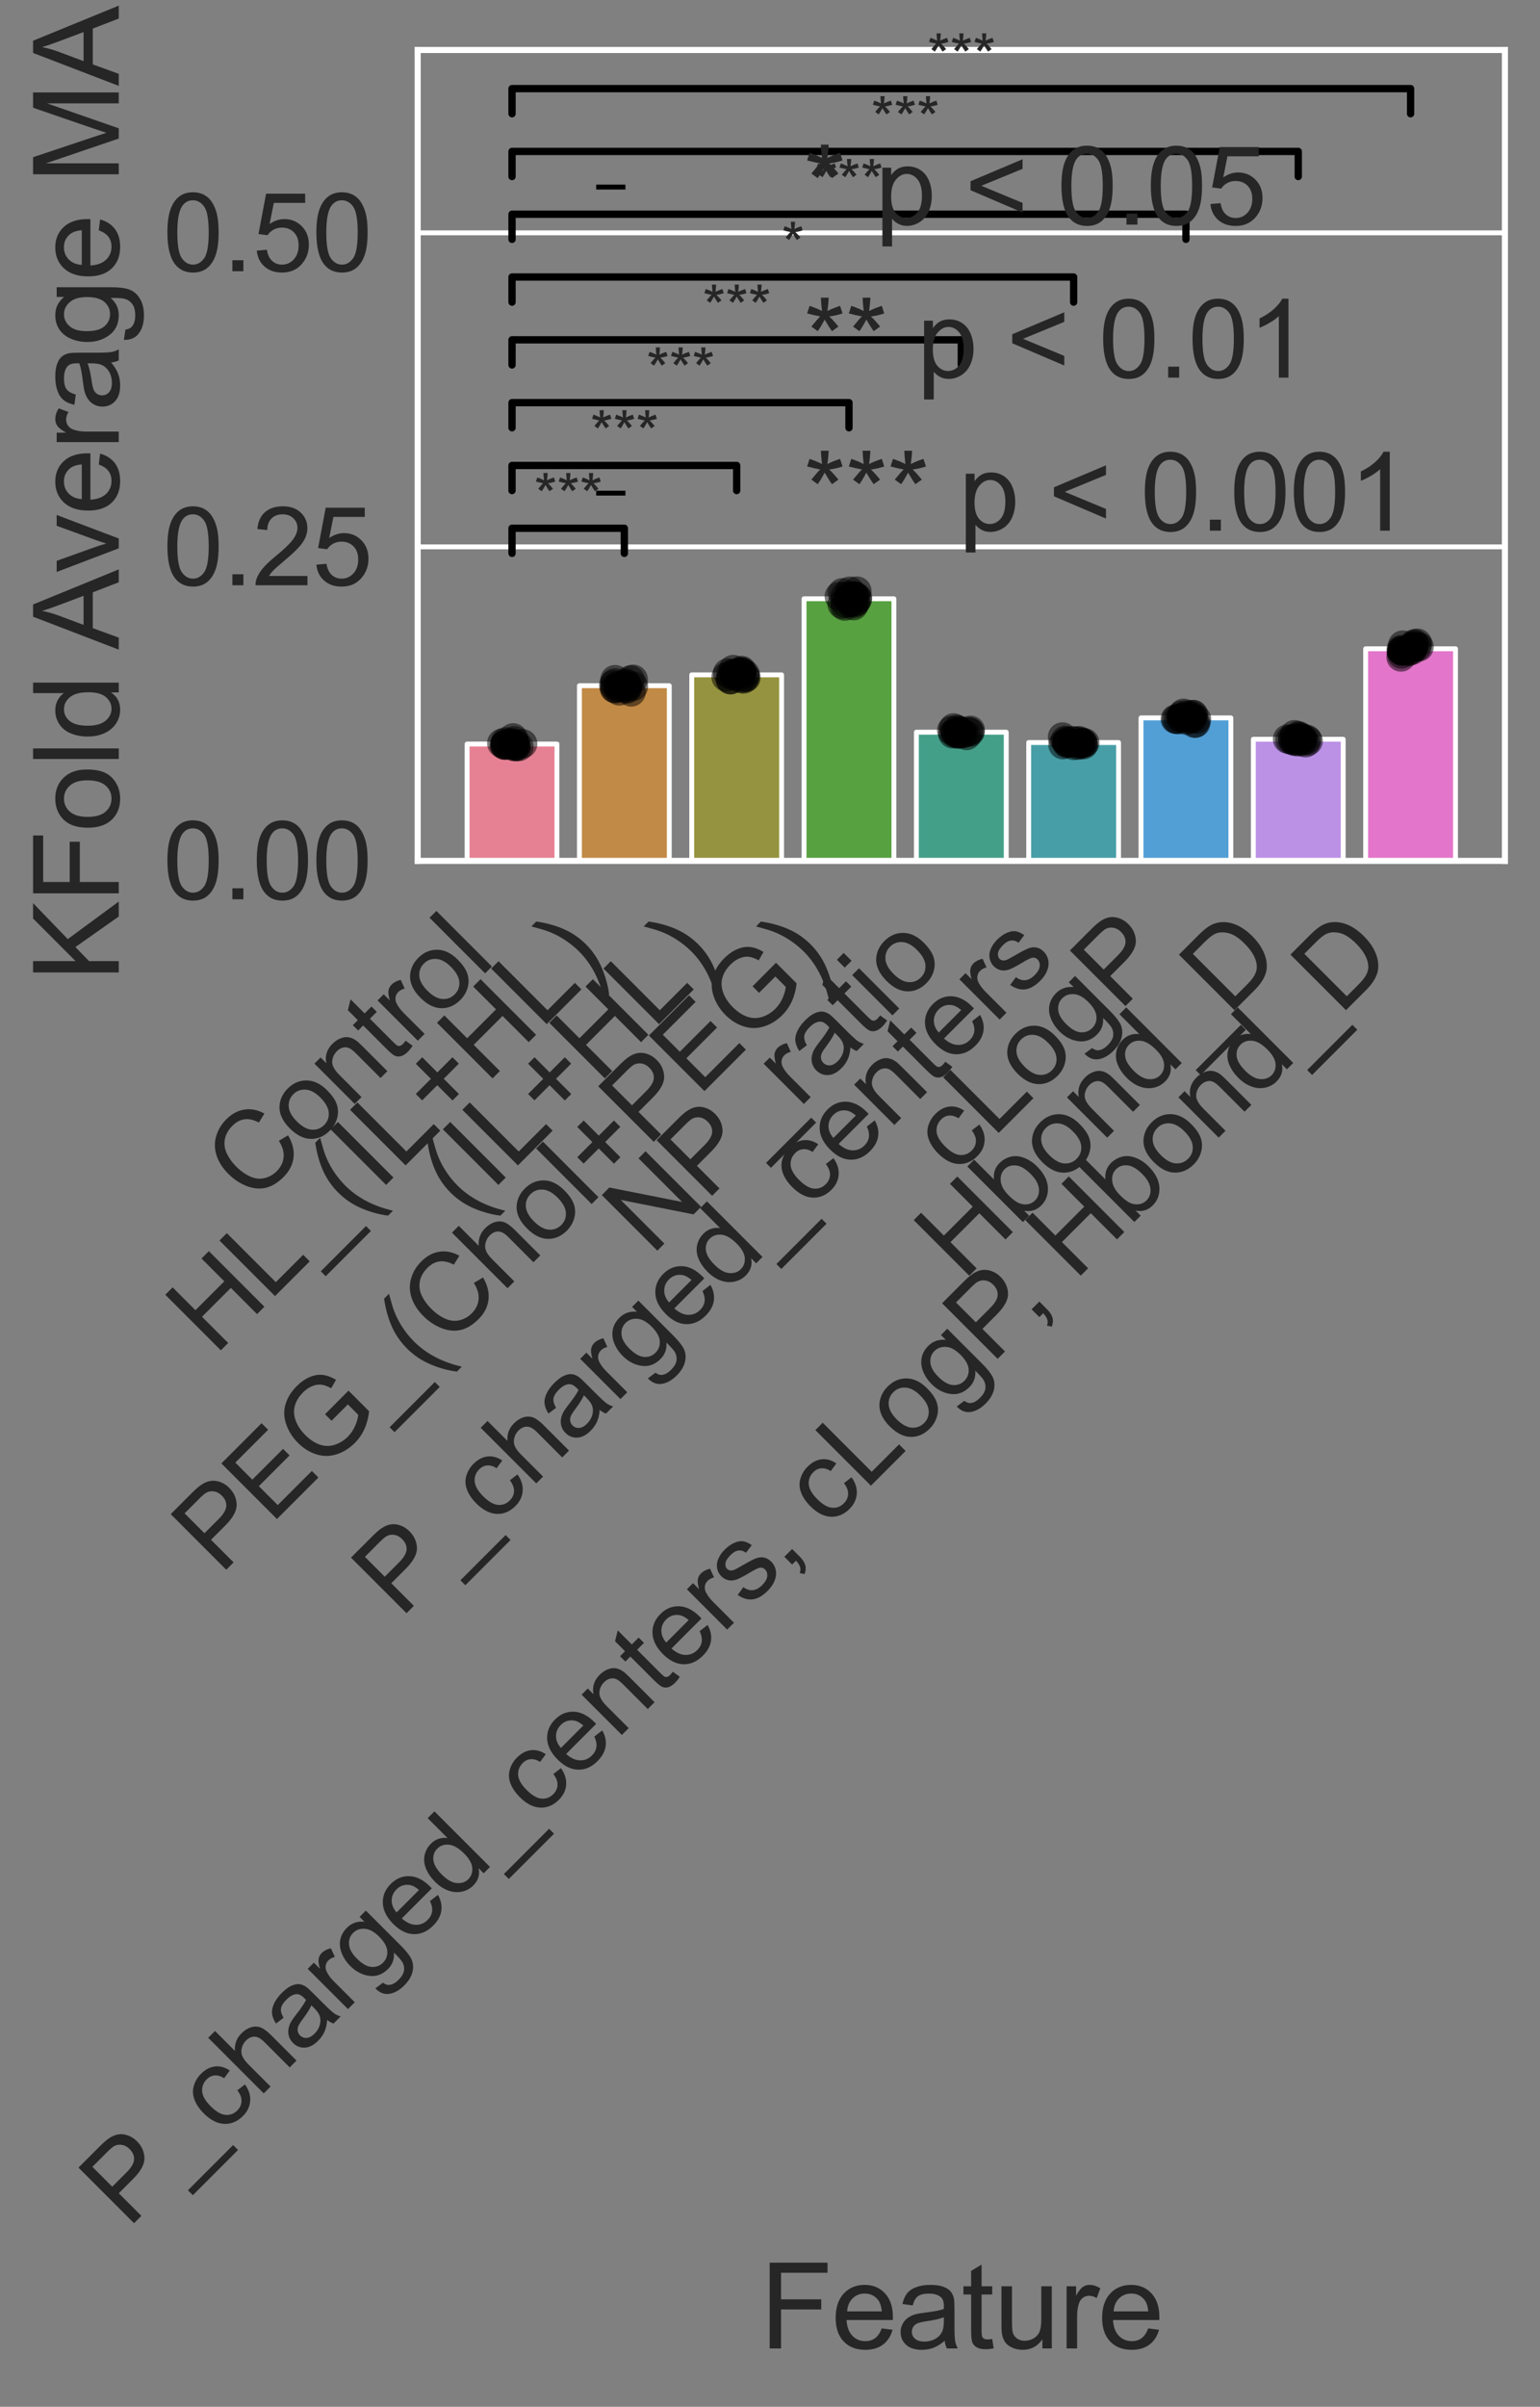 <?xml version="1.0" encoding="utf-8" standalone="no"?>
<!DOCTYPE svg PUBLIC "-//W3C//DTD SVG 1.1//EN"
  "http://www.w3.org/Graphics/SVG/1.1/DTD/svg11.dtd">
<svg xmlns:xlink="http://www.w3.org/1999/xlink" width="316.144pt" height="493.647pt" viewBox="0 0 316.144 493.647" xmlns="http://www.w3.org/2000/svg" version="1.1">
 <rect x="0" y="0" width="316.144" height="493.647" fill="#808080" stroke="none"/>
 <defs>
  <style type="text/css">*{stroke-linejoin: round; stroke-linecap: butt}</style>
 </defs>
 <g id="figure_1">
  <g id="patch_1">
   <path d="M 0 493.647 
L 316.144 493.647 
L 316.144 0 
L 0 0 
L 0 493.647 
z
" style="fill: none"/>
  </g>
  <g id="axes_1">
   <g id="patch_2">
    <path d="M 85.744 176.574 
L 308.944 176.574 
L 308.944 10.254 
L 85.744 10.254 
L 85.744 176.574 
z
" style="fill: none"/>
   </g>
   <g id="matplotlib.axis_1">
    <g id="xtick_1">
     <g id="text_1">
      <!-- Control -->
      <g style="fill: #262626" transform="translate(51.876 247.354) rotate(-45) scale(0.22 -0.22)">
       <defs>
        <path id="ArialMT-43" d="M 3763 1606 
L 4369 1453 
Q 4178 706 3683 314 
Q 3188 -78 2472 -78 
Q 1731 -78 1267 223 
Q 803 525 561 1097 
Q 319 1669 319 2325 
Q 319 3041 592 3573 
Q 866 4106 1370 4382 
Q 1875 4659 2481 4659 
Q 3169 4659 3637 4309 
Q 4106 3959 4291 3325 
L 3694 3184 
Q 3534 3684 3231 3912 
Q 2928 4141 2469 4141 
Q 1941 4141 1586 3887 
Q 1231 3634 1087 3207 
Q 944 2781 944 2328 
Q 944 1744 1114 1308 
Q 1284 872 1643 656 
Q 2003 441 2422 441 
Q 2931 441 3284 734 
Q 3638 1028 3763 1606 
z
" transform="scale(0.016)"/>
        <path id="ArialMT-6f" d="M 213 1659 
Q 213 2581 725 3025 
Q 1153 3394 1769 3394 
Q 2453 3394 2887 2945 
Q 3322 2497 3322 1706 
Q 3322 1066 3130 698 
Q 2938 331 2570 128 
Q 2203 -75 1769 -75 
Q 1072 -75 642 372 
Q 213 819 213 1659 
z
M 791 1659 
Q 791 1022 1069 705 
Q 1347 388 1769 388 
Q 2188 388 2466 706 
Q 2744 1025 2744 1678 
Q 2744 2294 2464 2611 
Q 2184 2928 1769 2928 
Q 1347 2928 1069 2612 
Q 791 2297 791 1659 
z
" transform="scale(0.016)"/>
        <path id="ArialMT-6e" d="M 422 0 
L 422 3319 
L 928 3319 
L 928 2847 
Q 1294 3394 1984 3394 
Q 2284 3394 2536 3286 
Q 2788 3178 2913 3003 
Q 3038 2828 3088 2588 
Q 3119 2431 3119 2041 
L 3119 0 
L 2556 0 
L 2556 2019 
Q 2556 2363 2490 2533 
Q 2425 2703 2258 2804 
Q 2091 2906 1866 2906 
Q 1506 2906 1245 2678 
Q 984 2450 984 1813 
L 984 0 
L 422 0 
z
" transform="scale(0.016)"/>
        <path id="ArialMT-74" d="M 1650 503 
L 1731 6 
Q 1494 -44 1306 -44 
Q 1000 -44 831 53 
Q 663 150 594 308 
Q 525 466 525 972 
L 525 2881 
L 113 2881 
L 113 3319 
L 525 3319 
L 525 4141 
L 1084 4478 
L 1084 3319 
L 1650 3319 
L 1650 2881 
L 1084 2881 
L 1084 941 
Q 1084 700 1114 631 
Q 1144 563 1211 522 
Q 1278 481 1403 481 
Q 1497 481 1650 503 
z
" transform="scale(0.016)"/>
        <path id="ArialMT-72" d="M 416 0 
L 416 3319 
L 922 3319 
L 922 2816 
Q 1116 3169 1280 3281 
Q 1444 3394 1641 3394 
Q 1925 3394 2219 3213 
L 2025 2691 
Q 1819 2813 1613 2813 
Q 1428 2813 1281 2702 
Q 1134 2591 1072 2394 
Q 978 2094 978 1738 
L 978 0 
L 416 0 
z
" transform="scale(0.016)"/>
        <path id="ArialMT-6c" d="M 409 0 
L 409 4581 
L 972 4581 
L 972 0 
L 409 0 
z
" transform="scale(0.016)"/>
       </defs>
       <use xlink:href="#ArialMT-43"/>
       <use xlink:href="#ArialMT-6f" x="72.217"/>
       <use xlink:href="#ArialMT-6e" x="127.832"/>
       <use xlink:href="#ArialMT-74" x="183.447"/>
       <use xlink:href="#ArialMT-72" x="211.23"/>
       <use xlink:href="#ArialMT-6f" x="244.531"/>
       <use xlink:href="#ArialMT-6c" x="300.146"/>
      </g>
     </g>
    </g>
    <g id="xtick_2">
     <g id="text_2">
      <!-- HL_(IL+HL) -->
      <g style="fill: #262626" transform="translate(44.057 278.238) rotate(-45) scale(0.22 -0.22)">
       <defs>
        <path id="ArialMT-48" d="M 513 0 
L 513 4581 
L 1119 4581 
L 1119 2700 
L 3500 2700 
L 3500 4581 
L 4106 4581 
L 4106 0 
L 3500 0 
L 3500 2159 
L 1119 2159 
L 1119 0 
L 513 0 
z
" transform="scale(0.016)"/>
        <path id="ArialMT-4c" d="M 469 0 
L 469 4581 
L 1075 4581 
L 1075 541 
L 3331 541 
L 3331 0 
L 469 0 
z
" transform="scale(0.016)"/>
        <path id="ArialMT-5f" d="M -97 -1272 
L -97 -866 
L 3631 -866 
L 3631 -1272 
L -97 -1272 
z
" transform="scale(0.016)"/>
        <path id="ArialMT-28" d="M 1497 -1347 
Q 1031 -759 709 28 
Q 388 816 388 1659 
Q 388 2403 628 3084 
Q 909 3875 1497 4659 
L 1900 4659 
Q 1522 4009 1400 3731 
Q 1209 3300 1100 2831 
Q 966 2247 966 1656 
Q 966 153 1900 -1347 
L 1497 -1347 
z
" transform="scale(0.016)"/>
        <path id="ArialMT-49" d="M 597 0 
L 597 4581 
L 1203 4581 
L 1203 0 
L 597 0 
z
" transform="scale(0.016)"/>
        <path id="ArialMT-2b" d="M 1603 741 
L 1603 1997 
L 356 1997 
L 356 2522 
L 1603 2522 
L 1603 3769 
L 2134 3769 
L 2134 2522 
L 3381 2522 
L 3381 1997 
L 2134 1997 
L 2134 741 
L 1603 741 
z
" transform="scale(0.016)"/>
        <path id="ArialMT-29" d="M 791 -1347 
L 388 -1347 
Q 1322 153 1322 1656 
Q 1322 2244 1188 2822 
Q 1081 3291 891 3722 
Q 769 4003 388 4659 
L 791 4659 
Q 1378 3875 1659 3084 
Q 1900 2403 1900 1659 
Q 1900 816 1576 28 
Q 1253 -759 791 -1347 
z
" transform="scale(0.016)"/>
       </defs>
       <use xlink:href="#ArialMT-48"/>
       <use xlink:href="#ArialMT-4c" x="72.217"/>
       <use xlink:href="#ArialMT-5f" x="127.832"/>
       <use xlink:href="#ArialMT-28" x="183.447"/>
       <use xlink:href="#ArialMT-49" x="216.748"/>
       <use xlink:href="#ArialMT-4c" x="244.531"/>
       <use xlink:href="#ArialMT-2b" x="300.146"/>
       <use xlink:href="#ArialMT-48" x="358.545"/>
       <use xlink:href="#ArialMT-4c" x="430.762"/>
       <use xlink:href="#ArialMT-29" x="486.377"/>
      </g>
     </g>
    </g>
    <g id="xtick_3">
     <g id="text_3">
      <!-- (IL+HL) -->
      <g style="fill: #262626" transform="translate(95.651 249.702) rotate(-45) scale(0.22 -0.22)">
       <use xlink:href="#ArialMT-28"/>
       <use xlink:href="#ArialMT-49" x="33.301"/>
       <use xlink:href="#ArialMT-4c" x="61.084"/>
       <use xlink:href="#ArialMT-2b" x="116.699"/>
       <use xlink:href="#ArialMT-48" x="175.098"/>
       <use xlink:href="#ArialMT-4c" x="247.314"/>
       <use xlink:href="#ArialMT-29" x="302.93"/>
      </g>
     </g>
    </g>
    <g id="xtick_4">
     <g id="text_4">
      <!-- PEG_(Chol+PEG) -->
      <g style="fill: #262626" transform="translate(45.217 323.194) rotate(-45) scale(0.22 -0.22)">
       <defs>
        <path id="ArialMT-50" d="M 494 0 
L 494 4581 
L 2222 4581 
Q 2678 4581 2919 4538 
Q 3256 4481 3484 4323 
Q 3713 4166 3852 3881 
Q 3991 3597 3991 3256 
Q 3991 2672 3619 2267 
Q 3247 1863 2275 1863 
L 1100 1863 
L 1100 0 
L 494 0 
z
M 1100 2403 
L 2284 2403 
Q 2872 2403 3119 2622 
Q 3366 2841 3366 3238 
Q 3366 3525 3220 3729 
Q 3075 3934 2838 4000 
Q 2684 4041 2272 4041 
L 1100 4041 
L 1100 2403 
z
" transform="scale(0.016)"/>
        <path id="ArialMT-45" d="M 506 0 
L 506 4581 
L 3819 4581 
L 3819 4041 
L 1113 4041 
L 1113 2638 
L 3647 2638 
L 3647 2100 
L 1113 2100 
L 1113 541 
L 3925 541 
L 3925 0 
L 506 0 
z
" transform="scale(0.016)"/>
        <path id="ArialMT-47" d="M 2638 1797 
L 2638 2334 
L 4578 2338 
L 4578 638 
Q 4131 281 3656 101 
Q 3181 -78 2681 -78 
Q 2006 -78 1454 211 
Q 903 500 622 1047 
Q 341 1594 341 2269 
Q 341 2938 620 3517 
Q 900 4097 1425 4378 
Q 1950 4659 2634 4659 
Q 3131 4659 3532 4498 
Q 3934 4338 4162 4050 
Q 4391 3763 4509 3300 
L 3963 3150 
Q 3859 3500 3706 3700 
Q 3553 3900 3268 4020 
Q 2984 4141 2638 4141 
Q 2222 4141 1919 4014 
Q 1616 3888 1430 3681 
Q 1244 3475 1141 3228 
Q 966 2803 966 2306 
Q 966 1694 1177 1281 
Q 1388 869 1791 669 
Q 2194 469 2647 469 
Q 3041 469 3416 620 
Q 3791 772 3984 944 
L 3984 1797 
L 2638 1797 
z
" transform="scale(0.016)"/>
        <path id="ArialMT-68" d="M 422 0 
L 422 4581 
L 984 4581 
L 984 2938 
Q 1378 3394 1978 3394 
Q 2347 3394 2619 3248 
Q 2891 3103 3008 2847 
Q 3125 2591 3125 2103 
L 3125 0 
L 2563 0 
L 2563 2103 
Q 2563 2525 2380 2717 
Q 2197 2909 1863 2909 
Q 1613 2909 1392 2779 
Q 1172 2650 1078 2428 
Q 984 2206 984 1816 
L 984 0 
L 422 0 
z
" transform="scale(0.016)"/>
       </defs>
       <use xlink:href="#ArialMT-50"/>
       <use xlink:href="#ArialMT-45" x="66.699"/>
       <use xlink:href="#ArialMT-47" x="133.398"/>
       <use xlink:href="#ArialMT-5f" x="211.182"/>
       <use xlink:href="#ArialMT-28" x="266.797"/>
       <use xlink:href="#ArialMT-43" x="300.098"/>
       <use xlink:href="#ArialMT-68" x="372.314"/>
       <use xlink:href="#ArialMT-6f" x="427.93"/>
       <use xlink:href="#ArialMT-6c" x="483.545"/>
       <use xlink:href="#ArialMT-2b" x="505.762"/>
       <use xlink:href="#ArialMT-50" x="564.16"/>
       <use xlink:href="#ArialMT-45" x="630.859"/>
       <use xlink:href="#ArialMT-47" x="697.559"/>
       <use xlink:href="#ArialMT-29" x="775.342"/>
      </g>
     </g>
    </g>
    <g id="xtick_5">
     <g id="text_5">
      <!-- NP_ratio -->
      <g style="fill: #262626" transform="translate(133.731 257.731) rotate(-45) scale(0.22 -0.22)">
       <defs>
        <path id="ArialMT-4e" d="M 488 0 
L 488 4581 
L 1109 4581 
L 3516 984 
L 3516 4581 
L 4097 4581 
L 4097 0 
L 3475 0 
L 1069 3600 
L 1069 0 
L 488 0 
z
" transform="scale(0.016)"/>
        <path id="ArialMT-61" d="M 2588 409 
Q 2275 144 1986 34 
Q 1697 -75 1366 -75 
Q 819 -75 525 192 
Q 231 459 231 875 
Q 231 1119 342 1320 
Q 453 1522 633 1644 
Q 813 1766 1038 1828 
Q 1203 1872 1538 1913 
Q 2219 1994 2541 2106 
Q 2544 2222 2544 2253 
Q 2544 2597 2384 2738 
Q 2169 2928 1744 2928 
Q 1347 2928 1158 2789 
Q 969 2650 878 2297 
L 328 2372 
Q 403 2725 575 2942 
Q 747 3159 1072 3276 
Q 1397 3394 1825 3394 
Q 2250 3394 2515 3294 
Q 2781 3194 2906 3042 
Q 3031 2891 3081 2659 
Q 3109 2516 3109 2141 
L 3109 1391 
Q 3109 606 3145 398 
Q 3181 191 3288 0 
L 2700 0 
Q 2613 175 2588 409 
z
M 2541 1666 
Q 2234 1541 1622 1453 
Q 1275 1403 1131 1340 
Q 988 1278 909 1158 
Q 831 1038 831 891 
Q 831 666 1001 516 
Q 1172 366 1500 366 
Q 1825 366 2078 508 
Q 2331 650 2450 897 
Q 2541 1088 2541 1459 
L 2541 1666 
z
" transform="scale(0.016)"/>
        <path id="ArialMT-69" d="M 425 3934 
L 425 4581 
L 988 4581 
L 988 3934 
L 425 3934 
z
M 425 0 
L 425 3319 
L 988 3319 
L 988 0 
L 425 0 
z
" transform="scale(0.016)"/>
       </defs>
       <use xlink:href="#ArialMT-4e"/>
       <use xlink:href="#ArialMT-50" x="72.217"/>
       <use xlink:href="#ArialMT-5f" x="138.916"/>
       <use xlink:href="#ArialMT-72" x="194.531"/>
       <use xlink:href="#ArialMT-61" x="227.832"/>
       <use xlink:href="#ArialMT-74" x="283.447"/>
       <use xlink:href="#ArialMT-69" x="311.23"/>
       <use xlink:href="#ArialMT-6f" x="333.447"/>
      </g>
     </g>
    </g>
    <g id="xtick_6">
     <g id="text_6">
      <!-- P_charged_centers -->
      <g style="fill: #262626" transform="translate(82.228 332.11) rotate(-45) scale(0.22 -0.22)">
       <defs>
        <path id="ArialMT-63" d="M 2588 1216 
L 3141 1144 
Q 3050 572 2676 248 
Q 2303 -75 1759 -75 
Q 1078 -75 664 370 
Q 250 816 250 1647 
Q 250 2184 428 2587 
Q 606 2991 970 3192 
Q 1334 3394 1763 3394 
Q 2303 3394 2647 3120 
Q 2991 2847 3088 2344 
L 2541 2259 
Q 2463 2594 2264 2762 
Q 2066 2931 1784 2931 
Q 1359 2931 1093 2626 
Q 828 2322 828 1663 
Q 828 994 1084 691 
Q 1341 388 1753 388 
Q 2084 388 2306 591 
Q 2528 794 2588 1216 
z
" transform="scale(0.016)"/>
        <path id="ArialMT-67" d="M 319 -275 
L 866 -356 
Q 900 -609 1056 -725 
Q 1266 -881 1628 -881 
Q 2019 -881 2231 -725 
Q 2444 -569 2519 -288 
Q 2563 -116 2559 434 
Q 2191 0 1641 0 
Q 956 0 581 494 
Q 206 988 206 1678 
Q 206 2153 378 2554 
Q 550 2956 876 3175 
Q 1203 3394 1644 3394 
Q 2231 3394 2613 2919 
L 2613 3319 
L 3131 3319 
L 3131 450 
Q 3131 -325 2973 -648 
Q 2816 -972 2473 -1159 
Q 2131 -1347 1631 -1347 
Q 1038 -1347 672 -1080 
Q 306 -813 319 -275 
z
M 784 1719 
Q 784 1066 1043 766 
Q 1303 466 1694 466 
Q 2081 466 2343 764 
Q 2606 1063 2606 1700 
Q 2606 2309 2336 2618 
Q 2066 2928 1684 2928 
Q 1309 2928 1046 2623 
Q 784 2319 784 1719 
z
" transform="scale(0.016)"/>
        <path id="ArialMT-65" d="M 2694 1069 
L 3275 997 
Q 3138 488 2766 206 
Q 2394 -75 1816 -75 
Q 1088 -75 661 373 
Q 234 822 234 1631 
Q 234 2469 665 2931 
Q 1097 3394 1784 3394 
Q 2450 3394 2872 2941 
Q 3294 2488 3294 1666 
Q 3294 1616 3291 1516 
L 816 1516 
Q 847 969 1125 678 
Q 1403 388 1819 388 
Q 2128 388 2347 550 
Q 2566 713 2694 1069 
z
M 847 1978 
L 2700 1978 
Q 2663 2397 2488 2606 
Q 2219 2931 1791 2931 
Q 1403 2931 1139 2672 
Q 875 2413 847 1978 
z
" transform="scale(0.016)"/>
        <path id="ArialMT-64" d="M 2575 0 
L 2575 419 
Q 2259 -75 1647 -75 
Q 1250 -75 917 144 
Q 584 363 401 755 
Q 219 1147 219 1656 
Q 219 2153 384 2558 
Q 550 2963 881 3178 
Q 1213 3394 1622 3394 
Q 1922 3394 2156 3267 
Q 2391 3141 2538 2938 
L 2538 4581 
L 3097 4581 
L 3097 0 
L 2575 0 
z
M 797 1656 
Q 797 1019 1065 703 
Q 1334 388 1700 388 
Q 2069 388 2326 689 
Q 2584 991 2584 1609 
Q 2584 2291 2321 2609 
Q 2059 2928 1675 2928 
Q 1300 2928 1048 2622 
Q 797 2316 797 1656 
z
" transform="scale(0.016)"/>
        <path id="ArialMT-73" d="M 197 991 
L 753 1078 
Q 800 744 1014 566 
Q 1228 388 1613 388 
Q 2000 388 2187 545 
Q 2375 703 2375 916 
Q 2375 1106 2209 1216 
Q 2094 1291 1634 1406 
Q 1016 1563 777 1677 
Q 538 1791 414 1992 
Q 291 2194 291 2438 
Q 291 2659 392 2848 
Q 494 3038 669 3163 
Q 800 3259 1026 3326 
Q 1253 3394 1513 3394 
Q 1903 3394 2198 3281 
Q 2494 3169 2634 2976 
Q 2775 2784 2828 2463 
L 2278 2388 
Q 2241 2644 2061 2787 
Q 1881 2931 1553 2931 
Q 1166 2931 1000 2803 
Q 834 2675 834 2503 
Q 834 2394 903 2306 
Q 972 2216 1119 2156 
Q 1203 2125 1616 2013 
Q 2213 1853 2448 1751 
Q 2684 1650 2818 1456 
Q 2953 1263 2953 975 
Q 2953 694 2789 445 
Q 2625 197 2315 61 
Q 2006 -75 1616 -75 
Q 969 -75 630 194 
Q 291 463 197 991 
z
" transform="scale(0.016)"/>
       </defs>
       <use xlink:href="#ArialMT-50"/>
       <use xlink:href="#ArialMT-5f" x="66.699"/>
       <use xlink:href="#ArialMT-63" x="122.314"/>
       <use xlink:href="#ArialMT-68" x="172.314"/>
       <use xlink:href="#ArialMT-61" x="227.93"/>
       <use xlink:href="#ArialMT-72" x="283.545"/>
       <use xlink:href="#ArialMT-67" x="316.846"/>
       <use xlink:href="#ArialMT-65" x="372.461"/>
       <use xlink:href="#ArialMT-64" x="428.076"/>
       <use xlink:href="#ArialMT-5f" x="483.691"/>
       <use xlink:href="#ArialMT-63" x="539.307"/>
       <use xlink:href="#ArialMT-65" x="589.307"/>
       <use xlink:href="#ArialMT-6e" x="644.922"/>
       <use xlink:href="#ArialMT-74" x="700.537"/>
       <use xlink:href="#ArialMT-65" x="728.32"/>
       <use xlink:href="#ArialMT-72" x="783.936"/>
       <use xlink:href="#ArialMT-73" x="817.236"/>
      </g>
     </g>
    </g>
    <g id="xtick_7">
     <g id="text_7">
      <!-- cLogP -->
      <g style="fill: #262626" transform="translate(196.079 241.316) rotate(-45) scale(0.22 -0.22)">
       <use xlink:href="#ArialMT-63"/>
       <use xlink:href="#ArialMT-4c" x="50"/>
       <use xlink:href="#ArialMT-6f" x="105.615"/>
       <use xlink:href="#ArialMT-67" x="161.23"/>
       <use xlink:href="#ArialMT-50" x="216.846"/>
      </g>
     </g>
    </g>
    <g id="xtick_8">
     <g id="text_8">
      <!-- Hbond_D -->
      <g style="fill: #262626" transform="translate(197.703 262.932) rotate(-45) scale(0.22 -0.22)">
       <defs>
        <path id="ArialMT-62" d="M 941 0 
L 419 0 
L 419 4581 
L 981 4581 
L 981 2947 
Q 1338 3394 1891 3394 
Q 2197 3394 2470 3270 
Q 2744 3147 2920 2923 
Q 3097 2700 3197 2384 
Q 3297 2069 3297 1709 
Q 3297 856 2875 390 
Q 2453 -75 1863 -75 
Q 1275 -75 941 416 
L 941 0 
z
M 934 1684 
Q 934 1088 1097 822 
Q 1363 388 1816 388 
Q 2184 388 2453 708 
Q 2722 1028 2722 1663 
Q 2722 2313 2464 2622 
Q 2206 2931 1841 2931 
Q 1472 2931 1203 2611 
Q 934 2291 934 1684 
z
" transform="scale(0.016)"/>
        <path id="ArialMT-44" d="M 494 0 
L 494 4581 
L 2072 4581 
Q 2606 4581 2888 4516 
Q 3281 4425 3559 4188 
Q 3922 3881 4101 3404 
Q 4281 2928 4281 2316 
Q 4281 1794 4159 1391 
Q 4038 988 3847 723 
Q 3656 459 3429 307 
Q 3203 156 2883 78 
Q 2563 0 2147 0 
L 494 0 
z
M 1100 541 
L 2078 541 
Q 2531 541 2789 625 
Q 3047 709 3200 863 
Q 3416 1078 3536 1442 
Q 3656 1806 3656 2325 
Q 3656 3044 3420 3430 
Q 3184 3816 2847 3947 
Q 2603 4041 2063 4041 
L 1100 4041 
L 1100 541 
z
" transform="scale(0.016)"/>
       </defs>
       <use xlink:href="#ArialMT-48"/>
       <use xlink:href="#ArialMT-62" x="72.217"/>
       <use xlink:href="#ArialMT-6f" x="127.832"/>
       <use xlink:href="#ArialMT-6e" x="183.447"/>
       <use xlink:href="#ArialMT-64" x="239.062"/>
       <use xlink:href="#ArialMT-5f" x="294.678"/>
       <use xlink:href="#ArialMT-44" x="350.293"/>
      </g>
     </g>
    </g>
    <g id="xtick_9">
     <g id="text_9">
      <!-- P_charged_centers, cLogP, Hbond_D -->
      <g style="fill: #262626" transform="translate(26.287 457.224) rotate(-45) scale(0.22 -0.22)">
       <defs>
        <path id="ArialMT-2c" d="M 569 0 
L 569 641 
L 1209 641 
L 1209 0 
Q 1209 -353 1084 -570 
Q 959 -788 688 -906 
L 531 -666 
Q 709 -588 793 -436 
Q 878 -284 888 0 
L 569 0 
z
" transform="scale(0.016)"/>
        <path id="ArialMT-20" transform="scale(0.016)"/>
       </defs>
       <use xlink:href="#ArialMT-50"/>
       <use xlink:href="#ArialMT-5f" x="66.699"/>
       <use xlink:href="#ArialMT-63" x="122.314"/>
       <use xlink:href="#ArialMT-68" x="172.314"/>
       <use xlink:href="#ArialMT-61" x="227.93"/>
       <use xlink:href="#ArialMT-72" x="283.545"/>
       <use xlink:href="#ArialMT-67" x="316.846"/>
       <use xlink:href="#ArialMT-65" x="372.461"/>
       <use xlink:href="#ArialMT-64" x="428.076"/>
       <use xlink:href="#ArialMT-5f" x="483.691"/>
       <use xlink:href="#ArialMT-63" x="539.307"/>
       <use xlink:href="#ArialMT-65" x="589.307"/>
       <use xlink:href="#ArialMT-6e" x="644.922"/>
       <use xlink:href="#ArialMT-74" x="700.537"/>
       <use xlink:href="#ArialMT-65" x="728.32"/>
       <use xlink:href="#ArialMT-72" x="783.936"/>
       <use xlink:href="#ArialMT-73" x="817.236"/>
       <use xlink:href="#ArialMT-2c" x="867.236"/>
       <use xlink:href="#ArialMT-20" x="895.02"/>
       <use xlink:href="#ArialMT-63" x="922.803"/>
       <use xlink:href="#ArialMT-4c" x="972.803"/>
       <use xlink:href="#ArialMT-6f" x="1028.418"/>
       <use xlink:href="#ArialMT-67" x="1084.033"/>
       <use xlink:href="#ArialMT-50" x="1139.648"/>
       <use xlink:href="#ArialMT-2c" x="1193.473"/>
       <use xlink:href="#ArialMT-20" x="1221.256"/>
       <use xlink:href="#ArialMT-48" x="1249.039"/>
       <use xlink:href="#ArialMT-62" x="1321.256"/>
       <use xlink:href="#ArialMT-6f" x="1376.871"/>
       <use xlink:href="#ArialMT-6e" x="1432.486"/>
       <use xlink:href="#ArialMT-64" x="1488.102"/>
       <use xlink:href="#ArialMT-5f" x="1543.717"/>
       <use xlink:href="#ArialMT-44" x="1599.332"/>
      </g>
     </g>
    </g>
    <g id="text_10">
     <!-- Feature -->
     <g style="fill: #262626" transform="translate(155.993 481.677) scale(0.24 -0.24)">
      <defs>
       <path id="ArialMT-46" d="M 525 0 
L 525 4581 
L 3616 4581 
L 3616 4041 
L 1131 4041 
L 1131 2622 
L 3281 2622 
L 3281 2081 
L 1131 2081 
L 1131 0 
L 525 0 
z
" transform="scale(0.016)"/>
       <path id="ArialMT-75" d="M 2597 0 
L 2597 488 
Q 2209 -75 1544 -75 
Q 1250 -75 995 37 
Q 741 150 617 320 
Q 494 491 444 738 
Q 409 903 409 1263 
L 409 3319 
L 972 3319 
L 972 1478 
Q 972 1038 1006 884 
Q 1059 663 1231 536 
Q 1403 409 1656 409 
Q 1909 409 2131 539 
Q 2353 669 2445 892 
Q 2538 1116 2538 1541 
L 2538 3319 
L 3100 3319 
L 3100 0 
L 2597 0 
z
" transform="scale(0.016)"/>
      </defs>
      <use xlink:href="#ArialMT-46"/>
      <use xlink:href="#ArialMT-65" x="61.084"/>
      <use xlink:href="#ArialMT-61" x="116.699"/>
      <use xlink:href="#ArialMT-74" x="172.314"/>
      <use xlink:href="#ArialMT-75" x="200.098"/>
      <use xlink:href="#ArialMT-72" x="255.713"/>
      <use xlink:href="#ArialMT-65" x="289.014"/>
     </g>
    </g>
   </g>
   <g id="matplotlib.axis_2">
    <g id="ytick_1">
     <g id="line2d_1">
      <path d="M 85.744 176.574 
L 308.944 176.574 
" clip-path="url(#p245752cb9a)" style="fill: none; stroke: #ffffff; stroke-linecap: round"/>
     </g>
     <g id="text_11">
      <!-- 0.00 -->
      <g style="fill: #262626" transform="translate(33.43 184.448) scale(0.22 -0.22)">
       <defs>
        <path id="ArialMT-30" d="M 266 2259 
Q 266 3072 433 3567 
Q 600 4063 929 4331 
Q 1259 4600 1759 4600 
Q 2128 4600 2406 4451 
Q 2684 4303 2865 4023 
Q 3047 3744 3150 3342 
Q 3253 2941 3253 2259 
Q 3253 1453 3087 958 
Q 2922 463 2592 192 
Q 2263 -78 1759 -78 
Q 1097 -78 719 397 
Q 266 969 266 2259 
z
M 844 2259 
Q 844 1131 1108 757 
Q 1372 384 1759 384 
Q 2147 384 2411 759 
Q 2675 1134 2675 2259 
Q 2675 3391 2411 3762 
Q 2147 4134 1753 4134 
Q 1366 4134 1134 3806 
Q 844 3388 844 2259 
z
" transform="scale(0.016)"/>
        <path id="ArialMT-2e" d="M 581 0 
L 581 641 
L 1222 641 
L 1222 0 
L 581 0 
z
" transform="scale(0.016)"/>
       </defs>
       <use xlink:href="#ArialMT-30"/>
       <use xlink:href="#ArialMT-2e" x="55.615"/>
       <use xlink:href="#ArialMT-30" x="83.398"/>
       <use xlink:href="#ArialMT-30" x="139.014"/>
      </g>
     </g>
    </g>
    <g id="ytick_2">
     <g id="line2d_2">
      <path d="M 85.744 112.165 
L 308.944 112.165 
" clip-path="url(#p245752cb9a)" style="fill: none; stroke: #ffffff; stroke-linecap: round"/>
     </g>
     <g id="text_12">
      <!-- 0.25 -->
      <g style="fill: #262626" transform="translate(33.43 120.039) scale(0.22 -0.22)">
       <defs>
        <path id="ArialMT-32" d="M 3222 541 
L 3222 0 
L 194 0 
Q 188 203 259 391 
Q 375 700 629 1000 
Q 884 1300 1366 1694 
Q 2113 2306 2375 2664 
Q 2638 3022 2638 3341 
Q 2638 3675 2398 3904 
Q 2159 4134 1775 4134 
Q 1369 4134 1125 3890 
Q 881 3647 878 3216 
L 300 3275 
Q 359 3922 746 4261 
Q 1134 4600 1788 4600 
Q 2447 4600 2831 4234 
Q 3216 3869 3216 3328 
Q 3216 3053 3103 2787 
Q 2991 2522 2730 2228 
Q 2469 1934 1863 1422 
Q 1356 997 1212 845 
Q 1069 694 975 541 
L 3222 541 
z
" transform="scale(0.016)"/>
        <path id="ArialMT-35" d="M 266 1200 
L 856 1250 
Q 922 819 1161 601 
Q 1400 384 1738 384 
Q 2144 384 2425 690 
Q 2706 997 2706 1503 
Q 2706 1984 2436 2262 
Q 2166 2541 1728 2541 
Q 1456 2541 1237 2417 
Q 1019 2294 894 2097 
L 366 2166 
L 809 4519 
L 3088 4519 
L 3088 3981 
L 1259 3981 
L 1013 2750 
Q 1425 3038 1878 3038 
Q 2478 3038 2890 2622 
Q 3303 2206 3303 1553 
Q 3303 931 2941 478 
Q 2500 -78 1738 -78 
Q 1113 -78 717 272 
Q 322 622 266 1200 
z
" transform="scale(0.016)"/>
       </defs>
       <use xlink:href="#ArialMT-30"/>
       <use xlink:href="#ArialMT-2e" x="55.615"/>
       <use xlink:href="#ArialMT-32" x="83.398"/>
       <use xlink:href="#ArialMT-35" x="139.014"/>
      </g>
     </g>
    </g>
    <g id="ytick_3">
     <g id="line2d_3">
      <path d="M 85.744 47.757 
L 308.944 47.757 
" clip-path="url(#p245752cb9a)" style="fill: none; stroke: #ffffff; stroke-linecap: round"/>
     </g>
     <g id="text_13">
      <!-- 0.50 -->
      <g style="fill: #262626" transform="translate(33.43 55.63) scale(0.22 -0.22)">
       <use xlink:href="#ArialMT-30"/>
       <use xlink:href="#ArialMT-2e" x="55.615"/>
       <use xlink:href="#ArialMT-35" x="83.398"/>
       <use xlink:href="#ArialMT-30" x="139.014"/>
      </g>
     </g>
    </g>
    <g id="text_14">
     <!-- KFold Average MAE -->
     <g style="fill: #262626" transform="translate(24.379 201.255) rotate(-90) scale(0.24 -0.24)">
      <defs>
       <path id="ArialMT-4b" d="M 469 0 
L 469 4581 
L 1075 4581 
L 1075 2309 
L 3350 4581 
L 4172 4581 
L 2250 2725 
L 4256 0 
L 3456 0 
L 1825 2319 
L 1075 1588 
L 1075 0 
L 469 0 
z
" transform="scale(0.016)"/>
       <path id="ArialMT-41" d="M -9 0 
L 1750 4581 
L 2403 4581 
L 4278 0 
L 3588 0 
L 3053 1388 
L 1138 1388 
L 634 0 
L -9 0 
z
M 1313 1881 
L 2866 1881 
L 2388 3150 
Q 2169 3728 2063 4100 
Q 1975 3659 1816 3225 
L 1313 1881 
z
" transform="scale(0.016)"/>
       <path id="ArialMT-76" d="M 1344 0 
L 81 3319 
L 675 3319 
L 1388 1331 
Q 1503 1009 1600 663 
Q 1675 925 1809 1294 
L 2547 3319 
L 3125 3319 
L 1869 0 
L 1344 0 
z
" transform="scale(0.016)"/>
       <path id="ArialMT-4d" d="M 475 0 
L 475 4581 
L 1388 4581 
L 2472 1338 
Q 2622 884 2691 659 
Q 2769 909 2934 1394 
L 4031 4581 
L 4847 4581 
L 4847 0 
L 4263 0 
L 4263 3834 
L 2931 0 
L 2384 0 
L 1059 3900 
L 1059 0 
L 475 0 
z
" transform="scale(0.016)"/>
      </defs>
      <use xlink:href="#ArialMT-4b"/>
      <use xlink:href="#ArialMT-46" x="66.699"/>
      <use xlink:href="#ArialMT-6f" x="127.783"/>
      <use xlink:href="#ArialMT-6c" x="183.398"/>
      <use xlink:href="#ArialMT-64" x="205.615"/>
      <use xlink:href="#ArialMT-20" x="261.23"/>
      <use xlink:href="#ArialMT-41" x="283.514"/>
      <use xlink:href="#ArialMT-76" x="348.463"/>
      <use xlink:href="#ArialMT-65" x="398.463"/>
      <use xlink:href="#ArialMT-72" x="454.078"/>
      <use xlink:href="#ArialMT-61" x="487.379"/>
      <use xlink:href="#ArialMT-67" x="542.994"/>
      <use xlink:href="#ArialMT-65" x="598.609"/>
      <use xlink:href="#ArialMT-20" x="654.225"/>
      <use xlink:href="#ArialMT-4d" x="682.008"/>
      <use xlink:href="#ArialMT-41" x="765.309"/>
      <use xlink:href="#ArialMT-45" x="832.008"/>
     </g>
    </g>
   </g>
   <g id="patch_3">
    <path d="M 95.89 176.574 
L 114.336 176.574 
L 114.336 152.607 
L 95.89 152.607 
z
" clip-path="url(#p245752cb9a)" style="fill: #e68193; stroke: #ffffff; stroke-linejoin: miter"/>
   </g>
   <g id="patch_4">
    <path d="M 118.947 176.574 
L 137.394 176.574 
L 137.394 140.643 
L 118.947 140.643 
z
" clip-path="url(#p245752cb9a)" style="fill: #c18a46; stroke: #ffffff; stroke-linejoin: miter"/>
   </g>
   <g id="patch_5">
    <path d="M 142.005 176.574 
L 160.452 176.574 
L 160.452 138.419 
L 142.005 138.419 
z
" clip-path="url(#p245752cb9a)" style="fill: #969340; stroke: #ffffff; stroke-linejoin: miter"/>
   </g>
   <g id="patch_6">
    <path d="M 165.063 176.574 
L 183.509 176.574 
L 183.509 122.815 
L 165.063 122.815 
z
" clip-path="url(#p245752cb9a)" style="fill: #58a141; stroke: #ffffff; stroke-linejoin: miter"/>
   </g>
   <g id="patch_7">
    <path d="M 188.121 176.574 
L 206.567 176.574 
L 206.567 150.177 
L 188.121 150.177 
z
" clip-path="url(#p245752cb9a)" style="fill: #449f89; stroke: #ffffff; stroke-linejoin: miter"/>
   </g>
   <g id="patch_8">
    <path d="M 211.179 176.574 
L 229.625 176.574 
L 229.625 152.299 
L 211.179 152.299 
z
" clip-path="url(#p245752cb9a)" style="fill: #479ea6; stroke: #ffffff; stroke-linejoin: miter"/>
   </g>
   <g id="patch_9">
    <path d="M 234.237 176.574 
L 252.683 176.574 
L 252.683 147.243 
L 234.237 147.243 
z
" clip-path="url(#p245752cb9a)" style="fill: #529fd6; stroke: #ffffff; stroke-linejoin: miter"/>
   </g>
   <g id="patch_10">
    <path d="M 257.294 176.574 
L 275.741 176.574 
L 275.741 151.624 
L 257.294 151.624 
z
" clip-path="url(#p245752cb9a)" style="fill: #bb91e6; stroke: #ffffff; stroke-linejoin: miter"/>
   </g>
   <g id="patch_11">
    <path d="M 280.352 176.574 
L 298.799 176.574 
L 298.799 133.069 
L 280.352 133.069 
z
" clip-path="url(#p245752cb9a)" style="fill: #e376ca; stroke: #ffffff; stroke-linejoin: miter"/>
   </g>
   <g id="line2d_4">
    <path d="M 105.113 153.051 
L 105.113 152.162 
" clip-path="url(#p245752cb9a)" style="fill: none; stroke: #424242; stroke-width: 2.7; stroke-linecap: round"/>
   </g>
   <g id="line2d_5">
    <path d="M 103.383 153.051 
L 106.842 153.051 
" clip-path="url(#p245752cb9a)" style="fill: none; stroke: #424242; stroke-width: 2.7; stroke-linecap: round"/>
   </g>
   <g id="line2d_6">
    <path d="M 103.383 152.162 
L 106.842 152.162 
" clip-path="url(#p245752cb9a)" style="fill: none; stroke: #424242; stroke-width: 2.7; stroke-linecap: round"/>
   </g>
   <g id="line2d_7">
    <path d="M 128.171 141.364 
L 128.171 139.922 
" clip-path="url(#p245752cb9a)" style="fill: none; stroke: #424242; stroke-width: 2.7; stroke-linecap: round"/>
   </g>
   <g id="line2d_8">
    <path d="M 126.441 141.364 
L 129.9 141.364 
" clip-path="url(#p245752cb9a)" style="fill: none; stroke: #424242; stroke-width: 2.7; stroke-linecap: round"/>
   </g>
   <g id="line2d_9">
    <path d="M 126.441 139.922 
L 129.9 139.922 
" clip-path="url(#p245752cb9a)" style="fill: none; stroke: #424242; stroke-width: 2.7; stroke-linecap: round"/>
   </g>
   <g id="line2d_10">
    <path d="M 151.228 139.058 
L 151.228 137.781 
" clip-path="url(#p245752cb9a)" style="fill: none; stroke: #424242; stroke-width: 2.7; stroke-linecap: round"/>
   </g>
   <g id="line2d_11">
    <path d="M 149.499 139.058 
L 152.958 139.058 
" clip-path="url(#p245752cb9a)" style="fill: none; stroke: #424242; stroke-width: 2.7; stroke-linecap: round"/>
   </g>
   <g id="line2d_12">
    <path d="M 149.499 137.781 
L 152.958 137.781 
" clip-path="url(#p245752cb9a)" style="fill: none; stroke: #424242; stroke-width: 2.7; stroke-linecap: round"/>
   </g>
   <g id="line2d_13">
    <path d="M 174.286 123.771 
L 174.286 121.859 
" clip-path="url(#p245752cb9a)" style="fill: none; stroke: #424242; stroke-width: 2.7; stroke-linecap: round"/>
   </g>
   <g id="line2d_14">
    <path d="M 172.557 123.771 
L 176.016 123.771 
" clip-path="url(#p245752cb9a)" style="fill: none; stroke: #424242; stroke-width: 2.7; stroke-linecap: round"/>
   </g>
   <g id="line2d_15">
    <path d="M 172.557 121.859 
L 176.016 121.859 
" clip-path="url(#p245752cb9a)" style="fill: none; stroke: #424242; stroke-width: 2.7; stroke-linecap: round"/>
   </g>
   <g id="line2d_16">
    <path d="M 197.344 150.558 
L 197.344 149.796 
" clip-path="url(#p245752cb9a)" style="fill: none; stroke: #424242; stroke-width: 2.7; stroke-linecap: round"/>
   </g>
   <g id="line2d_17">
    <path d="M 195.615 150.558 
L 199.073 150.558 
" clip-path="url(#p245752cb9a)" style="fill: none; stroke: #424242; stroke-width: 2.7; stroke-linecap: round"/>
   </g>
   <g id="line2d_18">
    <path d="M 195.615 149.796 
L 199.073 149.796 
" clip-path="url(#p245752cb9a)" style="fill: none; stroke: #424242; stroke-width: 2.7; stroke-linecap: round"/>
   </g>
   <g id="line2d_19">
    <path d="M 220.402 152.719 
L 220.402 151.879 
" clip-path="url(#p245752cb9a)" style="fill: none; stroke: #424242; stroke-width: 2.7; stroke-linecap: round"/>
   </g>
   <g id="line2d_20">
    <path d="M 218.673 152.719 
L 222.131 152.719 
" clip-path="url(#p245752cb9a)" style="fill: none; stroke: #424242; stroke-width: 2.7; stroke-linecap: round"/>
   </g>
   <g id="line2d_21">
    <path d="M 218.673 151.879 
L 222.131 151.879 
" clip-path="url(#p245752cb9a)" style="fill: none; stroke: #424242; stroke-width: 2.7; stroke-linecap: round"/>
   </g>
   <g id="line2d_22">
    <path d="M 243.46 147.798 
L 243.46 146.689 
" clip-path="url(#p245752cb9a)" style="fill: none; stroke: #424242; stroke-width: 2.7; stroke-linecap: round"/>
   </g>
   <g id="line2d_23">
    <path d="M 241.73 147.798 
L 245.189 147.798 
" clip-path="url(#p245752cb9a)" style="fill: none; stroke: #424242; stroke-width: 2.7; stroke-linecap: round"/>
   </g>
   <g id="line2d_24">
    <path d="M 241.73 146.689 
L 245.189 146.689 
" clip-path="url(#p245752cb9a)" style="fill: none; stroke: #424242; stroke-width: 2.7; stroke-linecap: round"/>
   </g>
   <g id="line2d_25">
    <path d="M 266.518 152.053 
L 266.518 151.196 
" clip-path="url(#p245752cb9a)" style="fill: none; stroke: #424242; stroke-width: 2.7; stroke-linecap: round"/>
   </g>
   <g id="line2d_26">
    <path d="M 264.788 152.053 
L 268.247 152.053 
" clip-path="url(#p245752cb9a)" style="fill: none; stroke: #424242; stroke-width: 2.7; stroke-linecap: round"/>
   </g>
   <g id="line2d_27">
    <path d="M 264.788 151.196 
L 268.247 151.196 
" clip-path="url(#p245752cb9a)" style="fill: none; stroke: #424242; stroke-width: 2.7; stroke-linecap: round"/>
   </g>
   <g id="line2d_28">
    <path d="M 289.575 133.793 
L 289.575 132.345 
" clip-path="url(#p245752cb9a)" style="fill: none; stroke: #424242; stroke-width: 2.7; stroke-linecap: round"/>
   </g>
   <g id="line2d_29">
    <path d="M 287.846 133.793 
L 291.305 133.793 
" clip-path="url(#p245752cb9a)" style="fill: none; stroke: #424242; stroke-width: 2.7; stroke-linecap: round"/>
   </g>
   <g id="line2d_30">
    <path d="M 287.846 132.345 
L 291.305 132.345 
" clip-path="url(#p245752cb9a)" style="fill: none; stroke: #424242; stroke-width: 2.7; stroke-linecap: round"/>
   </g>
   <g id="line2d_31">
    <path d="M 105.113 113.5 
L 105.113 108.347 
L 128.171 108.347 
L 128.171 113.5 
" clip-path="url(#p245752cb9a)" style="fill: none; stroke: #000000; stroke-width: 1.5; stroke-linecap: round"/>
   </g>
   <g id="line2d_32">
    <path d="M 105.113 100.618 
L 105.113 95.465 
L 151.228 95.465 
L 151.228 100.618 
" clip-path="url(#p245752cb9a)" style="fill: none; stroke: #000000; stroke-width: 1.5; stroke-linecap: round"/>
   </g>
   <g id="line2d_33">
    <path d="M 105.113 87.736 
L 105.113 82.583 
L 174.286 82.583 
L 174.286 87.736 
" clip-path="url(#p245752cb9a)" style="fill: none; stroke: #000000; stroke-width: 1.5; stroke-linecap: round"/>
   </g>
   <g id="line2d_34">
    <path d="M 105.113 74.854 
L 105.113 69.701 
L 197.344 69.701 
L 197.344 74.854 
" clip-path="url(#p245752cb9a)" style="fill: none; stroke: #000000; stroke-width: 1.5; stroke-linecap: round"/>
   </g>
   <g id="line2d_35">
    <path d="M 105.113 61.972 
L 105.113 56.82 
L 220.402 56.82 
L 220.402 61.972 
" clip-path="url(#p245752cb9a)" style="fill: none; stroke: #000000; stroke-width: 1.5; stroke-linecap: round"/>
   </g>
   <g id="line2d_36">
    <path d="M 105.113 49.091 
L 105.113 43.938 
L 243.46 43.938 
L 243.46 49.091 
" clip-path="url(#p245752cb9a)" style="fill: none; stroke: #000000; stroke-width: 1.5; stroke-linecap: round"/>
   </g>
   <g id="line2d_37">
    <path d="M 105.113 36.209 
L 105.113 31.056 
L 266.518 31.056 
L 266.518 36.209 
" clip-path="url(#p245752cb9a)" style="fill: none; stroke: #000000; stroke-width: 1.5; stroke-linecap: round"/>
   </g>
   <g id="line2d_38">
    <path d="M 105.113 23.327 
L 105.113 18.174 
L 289.575 18.174 
L 289.575 23.327 
" clip-path="url(#p245752cb9a)" style="fill: none; stroke: #000000; stroke-width: 1.5; stroke-linecap: round"/>
   </g>
   <g id="patch_12">
    <path d="M 85.744 176.574 
L 85.744 10.254 
" style="fill: none; stroke: #ffffff; stroke-width: 1.25; stroke-linejoin: miter; stroke-linecap: square"/>
   </g>
   <g id="patch_13">
    <path d="M 308.944 176.574 
L 308.944 10.254 
" style="fill: none; stroke: #ffffff; stroke-width: 1.25; stroke-linejoin: miter; stroke-linecap: square"/>
   </g>
   <g id="patch_14">
    <path d="M 85.744 176.574 
L 308.944 176.574 
" style="fill: none; stroke: #ffffff; stroke-width: 1.25; stroke-linejoin: miter; stroke-linecap: square"/>
   </g>
   <g id="patch_15">
    <path d="M 85.744 10.254 
L 308.944 10.254 
" style="fill: none; stroke: #ffffff; stroke-width: 1.25; stroke-linejoin: miter; stroke-linecap: square"/>
   </g>
   <g id="PathCollection_1">
    <defs>
     <path id="m7d23af8e43" d="M 0 3 
C 0.796 3 1.559 2.684 2.121 2.121 
C 2.684 1.559 3 0.796 3 0 
C 3 -0.796 2.684 -1.559 2.121 -2.121 
C 1.559 -2.684 0.796 -3 0 -3 
C -0.796 -3 -1.559 -2.684 -2.121 -2.121 
C -2.684 -1.559 -3 -0.796 -3 0 
C -3 0.796 -2.684 1.559 -2.121 2.121 
C -1.559 2.684 -0.796 3 0 3 
z
"/>
    </defs>
    <g clip-path="url(#p245752cb9a)">
     <use xlink:href="#m7d23af8e43" x="105.971" y="153.115" style="fill-opacity: 0.5"/>
     <use xlink:href="#m7d23af8e43" x="105.694" y="152.503" style="fill-opacity: 0.5"/>
     <use xlink:href="#m7d23af8e43" x="104.901" y="152.286" style="fill-opacity: 0.5"/>
     <use xlink:href="#m7d23af8e43" x="105.341" y="151.329" style="fill-opacity: 0.5"/>
     <use xlink:href="#m7d23af8e43" x="105.826" y="152.842" style="fill-opacity: 0.5"/>
     <use xlink:href="#m7d23af8e43" x="105.607" y="151.918" style="fill-opacity: 0.5"/>
     <use xlink:href="#m7d23af8e43" x="103.648" y="152.661" style="fill-opacity: 0.5"/>
     <use xlink:href="#m7d23af8e43" x="104.969" y="152.55" style="fill-opacity: 0.5"/>
     <use xlink:href="#m7d23af8e43" x="105.416" y="153.103" style="fill-opacity: 0.5"/>
     <use xlink:href="#m7d23af8e43" x="102.993" y="152.439" style="fill-opacity: 0.5"/>
     <use xlink:href="#m7d23af8e43" x="103.779" y="152.783" style="fill-opacity: 0.5"/>
     <use xlink:href="#m7d23af8e43" x="103.748" y="152.857" style="fill-opacity: 0.5"/>
     <use xlink:href="#m7d23af8e43" x="104.877" y="152.636" style="fill-opacity: 0.5"/>
     <use xlink:href="#m7d23af8e43" x="105.525" y="152.609" style="fill-opacity: 0.5"/>
     <use xlink:href="#m7d23af8e43" x="103.529" y="152.848" style="fill-opacity: 0.5"/>
     <use xlink:href="#m7d23af8e43" x="105.873" y="153.141" style="fill-opacity: 0.5"/>
     <use xlink:href="#m7d23af8e43" x="106.537" y="153.13" style="fill-opacity: 0.5"/>
     <use xlink:href="#m7d23af8e43" x="107.317" y="152.548" style="fill-opacity: 0.5"/>
     <use xlink:href="#m7d23af8e43" x="103.79" y="152.139" style="fill-opacity: 0.5"/>
     <use xlink:href="#m7d23af8e43" x="105.074" y="152.696" style="fill-opacity: 0.5"/>
    </g>
   </g>
   <g id="PathCollection_2">
    <g clip-path="url(#p245752cb9a)">
     <use xlink:href="#m7d23af8e43" x="128.59" y="141.124" style="fill-opacity: 0.5"/>
     <use xlink:href="#m7d23af8e43" x="127.096" y="140.819" style="fill-opacity: 0.5"/>
     <use xlink:href="#m7d23af8e43" x="128.486" y="140.087" style="fill-opacity: 0.5"/>
     <use xlink:href="#m7d23af8e43" x="126.101" y="141.157" style="fill-opacity: 0.5"/>
     <use xlink:href="#m7d23af8e43" x="126.295" y="141.271" style="fill-opacity: 0.5"/>
     <use xlink:href="#m7d23af8e43" x="128.054" y="140.704" style="fill-opacity: 0.5"/>
     <use xlink:href="#m7d23af8e43" x="128.906" y="140.725" style="fill-opacity: 0.5"/>
     <use xlink:href="#m7d23af8e43" x="127.118" y="141.717" style="fill-opacity: 0.5"/>
     <use xlink:href="#m7d23af8e43" x="126.241" y="139.394" style="fill-opacity: 0.5"/>
     <use xlink:href="#m7d23af8e43" x="128.503" y="140.317" style="fill-opacity: 0.5"/>
     <use xlink:href="#m7d23af8e43" x="127" y="141.06" style="fill-opacity: 0.5"/>
     <use xlink:href="#m7d23af8e43" x="126.224" y="140.075" style="fill-opacity: 0.5"/>
     <use xlink:href="#m7d23af8e43" x="128.737" y="140.652" style="fill-opacity: 0.5"/>
     <use xlink:href="#m7d23af8e43" x="129.397" y="139.457" style="fill-opacity: 0.5"/>
     <use xlink:href="#m7d23af8e43" x="130.059" y="140.736" style="fill-opacity: 0.5"/>
     <use xlink:href="#m7d23af8e43" x="129.578" y="141.926" style="fill-opacity: 0.5"/>
     <use xlink:href="#m7d23af8e43" x="128.781" y="141.303" style="fill-opacity: 0.5"/>
     <use xlink:href="#m7d23af8e43" x="130" y="139.31" style="fill-opacity: 0.5"/>
     <use xlink:href="#m7d23af8e43" x="125.987" y="140.455" style="fill-opacity: 0.5"/>
     <use xlink:href="#m7d23af8e43" x="126.925" y="140.569" style="fill-opacity: 0.5"/>
    </g>
   </g>
   <g id="PathCollection_3">
    <g clip-path="url(#p245752cb9a)">
     <use xlink:href="#m7d23af8e43" x="152.041" y="138.044" style="fill-opacity: 0.5"/>
     <use xlink:href="#m7d23af8e43" x="150.792" y="138.715" style="fill-opacity: 0.5"/>
     <use xlink:href="#m7d23af8e43" x="150.033" y="138.403" style="fill-opacity: 0.5"/>
     <use xlink:href="#m7d23af8e43" x="152.264" y="137.505" style="fill-opacity: 0.5"/>
     <use xlink:href="#m7d23af8e43" x="152.151" y="139.121" style="fill-opacity: 0.5"/>
     <use xlink:href="#m7d23af8e43" x="152.174" y="137.777" style="fill-opacity: 0.5"/>
     <use xlink:href="#m7d23af8e43" x="150.666" y="138.077" style="fill-opacity: 0.5"/>
     <use xlink:href="#m7d23af8e43" x="149.054" y="138.857" style="fill-opacity: 0.5"/>
     <use xlink:href="#m7d23af8e43" x="152.254" y="137.886" style="fill-opacity: 0.5"/>
     <use xlink:href="#m7d23af8e43" x="152.11" y="137.77" style="fill-opacity: 0.5"/>
     <use xlink:href="#m7d23af8e43" x="149.984" y="139.435" style="fill-opacity: 0.5"/>
     <use xlink:href="#m7d23af8e43" x="150.511" y="137.317" style="fill-opacity: 0.5"/>
     <use xlink:href="#m7d23af8e43" x="149.925" y="139.405" style="fill-opacity: 0.5"/>
     <use xlink:href="#m7d23af8e43" x="150.692" y="138.149" style="fill-opacity: 0.5"/>
     <use xlink:href="#m7d23af8e43" x="152.622" y="139.286" style="fill-opacity: 0.5"/>
     <use xlink:href="#m7d23af8e43" x="152.088" y="138.453" style="fill-opacity: 0.5"/>
     <use xlink:href="#m7d23af8e43" x="152.954" y="138.89" style="fill-opacity: 0.5"/>
     <use xlink:href="#m7d23af8e43" x="153.14" y="138.983" style="fill-opacity: 0.5"/>
     <use xlink:href="#m7d23af8e43" x="152.992" y="138.3" style="fill-opacity: 0.5"/>
     <use xlink:href="#m7d23af8e43" x="149.369" y="138.018" style="fill-opacity: 0.5"/>
    </g>
   </g>
   <g id="PathCollection_4">
    <g clip-path="url(#p245752cb9a)">
     <use xlink:href="#m7d23af8e43" x="176.04" y="122.608" style="fill-opacity: 0.5"/>
     <use xlink:href="#m7d23af8e43" x="175.372" y="122.316" style="fill-opacity: 0.5"/>
     <use xlink:href="#m7d23af8e43" x="175.272" y="122.172" style="fill-opacity: 0.5"/>
     <use xlink:href="#m7d23af8e43" x="173.481" y="122.26" style="fill-opacity: 0.5"/>
     <use xlink:href="#m7d23af8e43" x="172.863" y="123.958" style="fill-opacity: 0.5"/>
     <use xlink:href="#m7d23af8e43" x="173.425" y="124.33" style="fill-opacity: 0.5"/>
     <use xlink:href="#m7d23af8e43" x="175.694" y="123.455" style="fill-opacity: 0.5"/>
     <use xlink:href="#m7d23af8e43" x="175.999" y="122.942" style="fill-opacity: 0.5"/>
     <use xlink:href="#m7d23af8e43" x="173.582" y="123.728" style="fill-opacity: 0.5"/>
     <use xlink:href="#m7d23af8e43" x="174.583" y="123.589" style="fill-opacity: 0.5"/>
     <use xlink:href="#m7d23af8e43" x="172.277" y="122.309" style="fill-opacity: 0.5"/>
     <use xlink:href="#m7d23af8e43" x="172.914" y="121.569" style="fill-opacity: 0.5"/>
     <use xlink:href="#m7d23af8e43" x="174.796" y="123.468" style="fill-opacity: 0.5"/>
     <use xlink:href="#m7d23af8e43" x="175.518" y="122.192" style="fill-opacity: 0.5"/>
     <use xlink:href="#m7d23af8e43" x="175.247" y="124.241" style="fill-opacity: 0.5"/>
     <use xlink:href="#m7d23af8e43" x="174.455" y="121.245" style="fill-opacity: 0.5"/>
     <use xlink:href="#m7d23af8e43" x="174.352" y="122.223" style="fill-opacity: 0.5"/>
     <use xlink:href="#m7d23af8e43" x="175.923" y="121.229" style="fill-opacity: 0.5"/>
     <use xlink:href="#m7d23af8e43" x="175.35" y="123.758" style="fill-opacity: 0.5"/>
     <use xlink:href="#m7d23af8e43" x="174.511" y="122.699" style="fill-opacity: 0.5"/>
    </g>
   </g>
   <g id="PathCollection_5">
    <g clip-path="url(#p245752cb9a)">
     <use xlink:href="#m7d23af8e43" x="196.223" y="150.247" style="fill-opacity: 0.5"/>
     <use xlink:href="#m7d23af8e43" x="197.41" y="150.458" style="fill-opacity: 0.5"/>
     <use xlink:href="#m7d23af8e43" x="196.033" y="150.36" style="fill-opacity: 0.5"/>
     <use xlink:href="#m7d23af8e43" x="195.364" y="149.807" style="fill-opacity: 0.5"/>
     <use xlink:href="#m7d23af8e43" x="196.721" y="150.557" style="fill-opacity: 0.5"/>
     <use xlink:href="#m7d23af8e43" x="196.495" y="149.611" style="fill-opacity: 0.5"/>
     <use xlink:href="#m7d23af8e43" x="198.83" y="150.059" style="fill-opacity: 0.5"/>
     <use xlink:href="#m7d23af8e43" x="199.107" y="150.168" style="fill-opacity: 0.5"/>
     <use xlink:href="#m7d23af8e43" x="195.594" y="150.521" style="fill-opacity: 0.5"/>
     <use xlink:href="#m7d23af8e43" x="197.252" y="150.23" style="fill-opacity: 0.5"/>
     <use xlink:href="#m7d23af8e43" x="196.804" y="150.572" style="fill-opacity: 0.5"/>
     <use xlink:href="#m7d23af8e43" x="197.85" y="150.457" style="fill-opacity: 0.5"/>
     <use xlink:href="#m7d23af8e43" x="196.885" y="149.937" style="fill-opacity: 0.5"/>
     <use xlink:href="#m7d23af8e43" x="196.916" y="149.822" style="fill-opacity: 0.5"/>
     <use xlink:href="#m7d23af8e43" x="199.208" y="149.776" style="fill-opacity: 0.5"/>
     <use xlink:href="#m7d23af8e43" x="198.44" y="150.866" style="fill-opacity: 0.5"/>
     <use xlink:href="#m7d23af8e43" x="197.197" y="150.141" style="fill-opacity: 0.5"/>
     <use xlink:href="#m7d23af8e43" x="195.762" y="149.286" style="fill-opacity: 0.5"/>
     <use xlink:href="#m7d23af8e43" x="197.245" y="150.274" style="fill-opacity: 0.5"/>
     <use xlink:href="#m7d23af8e43" x="196.739" y="150.396" style="fill-opacity: 0.5"/>
    </g>
   </g>
   <g id="PathCollection_6">
    <g clip-path="url(#p245752cb9a)">
     <use xlink:href="#m7d23af8e43" x="222.413" y="152.754" style="fill-opacity: 0.5"/>
     <use xlink:href="#m7d23af8e43" x="218.98" y="152.448" style="fill-opacity: 0.5"/>
     <use xlink:href="#m7d23af8e43" x="220.136" y="151.91" style="fill-opacity: 0.5"/>
     <use xlink:href="#m7d23af8e43" x="218.112" y="151.15" style="fill-opacity: 0.5"/>
     <use xlink:href="#m7d23af8e43" x="221.618" y="151.922" style="fill-opacity: 0.5"/>
     <use xlink:href="#m7d23af8e43" x="218.68" y="151.825" style="fill-opacity: 0.5"/>
     <use xlink:href="#m7d23af8e43" x="221.843" y="152.616" style="fill-opacity: 0.5"/>
     <use xlink:href="#m7d23af8e43" x="222.242" y="152.321" style="fill-opacity: 0.5"/>
     <use xlink:href="#m7d23af8e43" x="220.107" y="152.444" style="fill-opacity: 0.5"/>
     <use xlink:href="#m7d23af8e43" x="221.035" y="151.973" style="fill-opacity: 0.5"/>
     <use xlink:href="#m7d23af8e43" x="222.344" y="152.446" style="fill-opacity: 0.5"/>
     <use xlink:href="#m7d23af8e43" x="218.207" y="152.747" style="fill-opacity: 0.5"/>
     <use xlink:href="#m7d23af8e43" x="219.156" y="152.48" style="fill-opacity: 0.5"/>
     <use xlink:href="#m7d23af8e43" x="221.907" y="152.216" style="fill-opacity: 0.5"/>
     <use xlink:href="#m7d23af8e43" x="222.704" y="152.346" style="fill-opacity: 0.5"/>
     <use xlink:href="#m7d23af8e43" x="221.348" y="152.849" style="fill-opacity: 0.5"/>
     <use xlink:href="#m7d23af8e43" x="220.426" y="152.909" style="fill-opacity: 0.5"/>
     <use xlink:href="#m7d23af8e43" x="219.104" y="152.14" style="fill-opacity: 0.5"/>
     <use xlink:href="#m7d23af8e43" x="218.979" y="152.031" style="fill-opacity: 0.5"/>
     <use xlink:href="#m7d23af8e43" x="221.669" y="152.453" style="fill-opacity: 0.5"/>
    </g>
   </g>
   <g id="PathCollection_7">
    <g clip-path="url(#p245752cb9a)">
     <use xlink:href="#m7d23af8e43" x="245.652" y="147.53" style="fill-opacity: 0.5"/>
     <use xlink:href="#m7d23af8e43" x="244.828" y="147.432" style="fill-opacity: 0.5"/>
     <use xlink:href="#m7d23af8e43" x="243.573" y="147.725" style="fill-opacity: 0.5"/>
     <use xlink:href="#m7d23af8e43" x="242.943" y="146.285" style="fill-opacity: 0.5"/>
     <use xlink:href="#m7d23af8e43" x="242.684" y="147.148" style="fill-opacity: 0.5"/>
     <use xlink:href="#m7d23af8e43" x="242.596" y="146.695" style="fill-opacity: 0.5"/>
     <use xlink:href="#m7d23af8e43" x="243.829" y="146.588" style="fill-opacity: 0.5"/>
     <use xlink:href="#m7d23af8e43" x="241.895" y="147.621" style="fill-opacity: 0.5"/>
     <use xlink:href="#m7d23af8e43" x="241.266" y="147.491" style="fill-opacity: 0.5"/>
     <use xlink:href="#m7d23af8e43" x="242.411" y="147.268" style="fill-opacity: 0.5"/>
     <use xlink:href="#m7d23af8e43" x="244.316" y="147.444" style="fill-opacity: 0.5"/>
     <use xlink:href="#m7d23af8e43" x="241.467" y="147.545" style="fill-opacity: 0.5"/>
     <use xlink:href="#m7d23af8e43" x="245.003" y="146.532" style="fill-opacity: 0.5"/>
     <use xlink:href="#m7d23af8e43" x="242.455" y="147.169" style="fill-opacity: 0.5"/>
     <use xlink:href="#m7d23af8e43" x="243.839" y="147.007" style="fill-opacity: 0.5"/>
     <use xlink:href="#m7d23af8e43" x="245.24" y="148.378" style="fill-opacity: 0.5"/>
     <use xlink:href="#m7d23af8e43" x="245.497" y="148.287" style="fill-opacity: 0.5"/>
     <use xlink:href="#m7d23af8e43" x="244.836" y="146.585" style="fill-opacity: 0.5"/>
     <use xlink:href="#m7d23af8e43" x="244.682" y="146.907" style="fill-opacity: 0.5"/>
     <use xlink:href="#m7d23af8e43" x="244.637" y="147.23" style="fill-opacity: 0.5"/>
    </g>
   </g>
   <g id="PathCollection_8">
    <g clip-path="url(#p245752cb9a)">
     <use xlink:href="#m7d23af8e43" x="266.524" y="152.163" style="fill-opacity: 0.5"/>
     <use xlink:href="#m7d23af8e43" x="267.458" y="152.058" style="fill-opacity: 0.5"/>
     <use xlink:href="#m7d23af8e43" x="266.368" y="151.613" style="fill-opacity: 0.5"/>
     <use xlink:href="#m7d23af8e43" x="265.741" y="150.684" style="fill-opacity: 0.5"/>
     <use xlink:href="#m7d23af8e43" x="267.03" y="151.341" style="fill-opacity: 0.5"/>
     <use xlink:href="#m7d23af8e43" x="266.294" y="151.385" style="fill-opacity: 0.5"/>
     <use xlink:href="#m7d23af8e43" x="264.815" y="151.738" style="fill-opacity: 0.5"/>
     <use xlink:href="#m7d23af8e43" x="265.382" y="151.524" style="fill-opacity: 0.5"/>
     <use xlink:href="#m7d23af8e43" x="265.822" y="152.074" style="fill-opacity: 0.5"/>
     <use xlink:href="#m7d23af8e43" x="266.578" y="150.887" style="fill-opacity: 0.5"/>
     <use xlink:href="#m7d23af8e43" x="268.3" y="151.63" style="fill-opacity: 0.5"/>
     <use xlink:href="#m7d23af8e43" x="268.005" y="152.364" style="fill-opacity: 0.5"/>
     <use xlink:href="#m7d23af8e43" x="265.882" y="151.868" style="fill-opacity: 0.5"/>
     <use xlink:href="#m7d23af8e43" x="266.684" y="151.063" style="fill-opacity: 0.5"/>
     <use xlink:href="#m7d23af8e43" x="267.539" y="151.425" style="fill-opacity: 0.5"/>
     <use xlink:href="#m7d23af8e43" x="265.372" y="151.88" style="fill-opacity: 0.5"/>
     <use xlink:href="#m7d23af8e43" x="267.302" y="151.785" style="fill-opacity: 0.5"/>
     <use xlink:href="#m7d23af8e43" x="267.146" y="151.444" style="fill-opacity: 0.5"/>
     <use xlink:href="#m7d23af8e43" x="264.305" y="151.578" style="fill-opacity: 0.5"/>
     <use xlink:href="#m7d23af8e43" x="268.565" y="151.982" style="fill-opacity: 0.5"/>
    </g>
   </g>
   <g id="PathCollection_9">
    <g clip-path="url(#p245752cb9a)">
     <use xlink:href="#m7d23af8e43" x="289.014" y="133.529" style="fill-opacity: 0.5"/>
     <use xlink:href="#m7d23af8e43" x="290.086" y="132.619" style="fill-opacity: 0.5"/>
     <use xlink:href="#m7d23af8e43" x="287.735" y="133.496" style="fill-opacity: 0.5"/>
     <use xlink:href="#m7d23af8e43" x="290.937" y="132.634" style="fill-opacity: 0.5"/>
     <use xlink:href="#m7d23af8e43" x="287.897" y="133.389" style="fill-opacity: 0.5"/>
     <use xlink:href="#m7d23af8e43" x="290.354" y="132.022" style="fill-opacity: 0.5"/>
     <use xlink:href="#m7d23af8e43" x="287.721" y="133.553" style="fill-opacity: 0.5"/>
     <use xlink:href="#m7d23af8e43" x="289.942" y="133.34" style="fill-opacity: 0.5"/>
     <use xlink:href="#m7d23af8e43" x="287.607" y="134.77" style="fill-opacity: 0.5"/>
     <use xlink:href="#m7d23af8e43" x="290.984" y="131.916" style="fill-opacity: 0.5"/>
     <use xlink:href="#m7d23af8e43" x="291.34" y="132.677" style="fill-opacity: 0.5"/>
     <use xlink:href="#m7d23af8e43" x="287.945" y="132.31" style="fill-opacity: 0.5"/>
     <use xlink:href="#m7d23af8e43" x="290.013" y="132.608" style="fill-opacity: 0.5"/>
     <use xlink:href="#m7d23af8e43" x="290.124" y="132.881" style="fill-opacity: 0.5"/>
     <use xlink:href="#m7d23af8e43" x="287.717" y="134.154" style="fill-opacity: 0.5"/>
     <use xlink:href="#m7d23af8e43" x="287.633" y="133.238" style="fill-opacity: 0.5"/>
     <use xlink:href="#m7d23af8e43" x="289.957" y="132.819" style="fill-opacity: 0.5"/>
     <use xlink:href="#m7d23af8e43" x="290.362" y="132.258" style="fill-opacity: 0.5"/>
     <use xlink:href="#m7d23af8e43" x="287.925" y="133.507" style="fill-opacity: 0.5"/>
     <use xlink:href="#m7d23af8e43" x="289.175" y="133.657" style="fill-opacity: 0.5"/>
    </g>
   </g>
   <g id="text_15">
    <!-- *** -->
    <g style="fill: #262626" transform="translate(109.636 105.962) scale(0.12 -0.12)">
     <defs>
      <path id="ArialMT-2a" d="M 200 3741 
L 344 4184 
Q 841 4009 1066 3881 
Q 1006 4447 1003 4659 
L 1456 4659 
Q 1447 4350 1384 3884 
Q 1706 4047 2122 4184 
L 2266 3741 
Q 1869 3609 1488 3566 
Q 1678 3400 2025 2975 
L 1650 2709 
Q 1469 2956 1222 3381 
Q 991 2941 816 2709 
L 447 2975 
Q 809 3422 966 3566 
Q 563 3644 200 3741 
z
" transform="scale(0.016)"/>
     </defs>
     <use xlink:href="#ArialMT-2a"/>
     <use xlink:href="#ArialMT-2a" x="38.916"/>
     <use xlink:href="#ArialMT-2a" x="77.832"/>
    </g>
   </g>
   <g id="text_16">
    <!-- *** -->
    <g style="fill: #262626" transform="translate(121.165 93.08) scale(0.12 -0.12)">
     <use xlink:href="#ArialMT-2a"/>
     <use xlink:href="#ArialMT-2a" x="38.916"/>
     <use xlink:href="#ArialMT-2a" x="77.832"/>
    </g>
   </g>
   <g id="text_17">
    <!-- *** -->
    <g style="fill: #262626" transform="translate(132.693 80.198) scale(0.12 -0.12)">
     <use xlink:href="#ArialMT-2a"/>
     <use xlink:href="#ArialMT-2a" x="38.916"/>
     <use xlink:href="#ArialMT-2a" x="77.832"/>
    </g>
   </g>
   <g id="text_18">
    <!-- *** -->
    <g style="fill: #262626" transform="translate(144.222 67.316) scale(0.12 -0.12)">
     <use xlink:href="#ArialMT-2a"/>
     <use xlink:href="#ArialMT-2a" x="38.916"/>
     <use xlink:href="#ArialMT-2a" x="77.832"/>
    </g>
   </g>
   <g id="text_19">
    <!-- * -->
    <g style="fill: #262626" transform="translate(160.422 54.435) scale(0.12 -0.12)">
     <use xlink:href="#ArialMT-2a"/>
    </g>
   </g>
   <g id="text_20">
    <!-- *** -->
    <g style="fill: #262626" transform="translate(167.28 41.553) scale(0.12 -0.12)">
     <use xlink:href="#ArialMT-2a"/>
     <use xlink:href="#ArialMT-2a" x="38.916"/>
     <use xlink:href="#ArialMT-2a" x="77.832"/>
    </g>
   </g>
   <g id="text_21">
    <!-- *** -->
    <g style="fill: #262626" transform="translate(178.809 28.671) scale(0.12 -0.12)">
     <use xlink:href="#ArialMT-2a"/>
     <use xlink:href="#ArialMT-2a" x="38.916"/>
     <use xlink:href="#ArialMT-2a" x="77.832"/>
    </g>
   </g>
   <g id="text_22">
    <!-- *** -->
    <g style="fill: #262626" transform="translate(190.338 15.789) scale(0.12 -0.12)">
     <use xlink:href="#ArialMT-2a"/>
     <use xlink:href="#ArialMT-2a" x="38.916"/>
     <use xlink:href="#ArialMT-2a" x="77.832"/>
    </g>
   </g>
   <g id="legend_1">
    <g id="line2d_39">
     <defs>
      <path id="mab1eac23d4" d="M 3 0 
L -3 -0 
" style="stroke: #000000"/>
     </defs>
     <g>
      <use xlink:href="#mab1eac23d4" x="125.388" y="38.37" style="stroke: #000000"/>
     </g>
    </g>
    <g id="text_23">
     <!-- * p &lt; 0.05 -->
     <g style="fill: #262626" transform="translate(164.988 46.07) scale(0.22 -0.22)">
      <defs>
       <path id="ArialMT-70" d="M 422 -1272 
L 422 3319 
L 934 3319 
L 934 2888 
Q 1116 3141 1344 3267 
Q 1572 3394 1897 3394 
Q 2322 3394 2647 3175 
Q 2972 2956 3137 2557 
Q 3303 2159 3303 1684 
Q 3303 1175 3120 767 
Q 2938 359 2589 142 
Q 2241 -75 1856 -75 
Q 1575 -75 1351 44 
Q 1128 163 984 344 
L 984 -1272 
L 422 -1272 
z
M 931 1641 
Q 931 1000 1190 694 
Q 1450 388 1819 388 
Q 2194 388 2461 705 
Q 2728 1022 2728 1688 
Q 2728 2322 2467 2637 
Q 2206 2953 1844 2953 
Q 1484 2953 1207 2617 
Q 931 2281 931 1641 
z
" transform="scale(0.016)"/>
       <path id="ArialMT-3c" d="M 350 2003 
L 350 2528 
L 3384 3809 
L 3384 3250 
L 978 2263 
L 3384 1266 
L 3384 706 
L 350 2003 
z
" transform="scale(0.016)"/>
      </defs>
      <use xlink:href="#ArialMT-2a"/>
      <use xlink:href="#ArialMT-20" x="38.916"/>
      <use xlink:href="#ArialMT-70" x="66.699"/>
      <use xlink:href="#ArialMT-20" x="122.314"/>
      <use xlink:href="#ArialMT-3c" x="150.098"/>
      <use xlink:href="#ArialMT-20" x="208.496"/>
      <use xlink:href="#ArialMT-30" x="236.279"/>
      <use xlink:href="#ArialMT-2e" x="291.895"/>
      <use xlink:href="#ArialMT-30" x="319.678"/>
      <use xlink:href="#ArialMT-35" x="375.293"/>
     </g>
    </g>
    <g id="line2d_40">
     <g>
      <use xlink:href="#mab1eac23d4" x="125.388" y="69.757" style="stroke: #000000"/>
     </g>
    </g>
    <g id="text_24">
     <!-- ** p &lt; 0.01 -->
     <g style="fill: #262626" transform="translate(164.988 77.457) scale(0.22 -0.22)">
      <defs>
       <path id="ArialMT-31" d="M 2384 0 
L 1822 0 
L 1822 3584 
Q 1619 3391 1289 3197 
Q 959 3003 697 2906 
L 697 3450 
Q 1169 3672 1522 3987 
Q 1875 4303 2022 4600 
L 2384 4600 
L 2384 0 
z
" transform="scale(0.016)"/>
      </defs>
      <use xlink:href="#ArialMT-2a"/>
      <use xlink:href="#ArialMT-2a" x="38.916"/>
      <use xlink:href="#ArialMT-20" x="77.832"/>
      <use xlink:href="#ArialMT-70" x="105.615"/>
      <use xlink:href="#ArialMT-20" x="161.23"/>
      <use xlink:href="#ArialMT-3c" x="189.014"/>
      <use xlink:href="#ArialMT-20" x="247.412"/>
      <use xlink:href="#ArialMT-30" x="275.195"/>
      <use xlink:href="#ArialMT-2e" x="330.811"/>
      <use xlink:href="#ArialMT-30" x="358.594"/>
      <use xlink:href="#ArialMT-31" x="414.209"/>
     </g>
    </g>
    <g id="line2d_41">
     <g>
      <use xlink:href="#mab1eac23d4" x="125.388" y="101.145" style="stroke: #000000"/>
     </g>
    </g>
    <g id="text_25">
     <!-- *** p &lt; 0.001 -->
     <g style="fill: #262626" transform="translate(164.988 108.845) scale(0.22 -0.22)">
      <use xlink:href="#ArialMT-2a"/>
      <use xlink:href="#ArialMT-2a" x="38.916"/>
      <use xlink:href="#ArialMT-2a" x="77.832"/>
      <use xlink:href="#ArialMT-20" x="116.748"/>
      <use xlink:href="#ArialMT-70" x="144.531"/>
      <use xlink:href="#ArialMT-20" x="200.146"/>
      <use xlink:href="#ArialMT-3c" x="227.93"/>
      <use xlink:href="#ArialMT-20" x="286.328"/>
      <use xlink:href="#ArialMT-30" x="314.111"/>
      <use xlink:href="#ArialMT-2e" x="369.727"/>
      <use xlink:href="#ArialMT-30" x="397.51"/>
      <use xlink:href="#ArialMT-30" x="453.125"/>
      <use xlink:href="#ArialMT-31" x="508.74"/>
     </g>
    </g>
   </g>
  </g>
 </g>
 <defs>
  <clipPath id="p245752cb9a">
   <rect x="85.744" y="10.254" width="223.2" height="166.32"/>
  </clipPath>
 </defs>
</svg>
